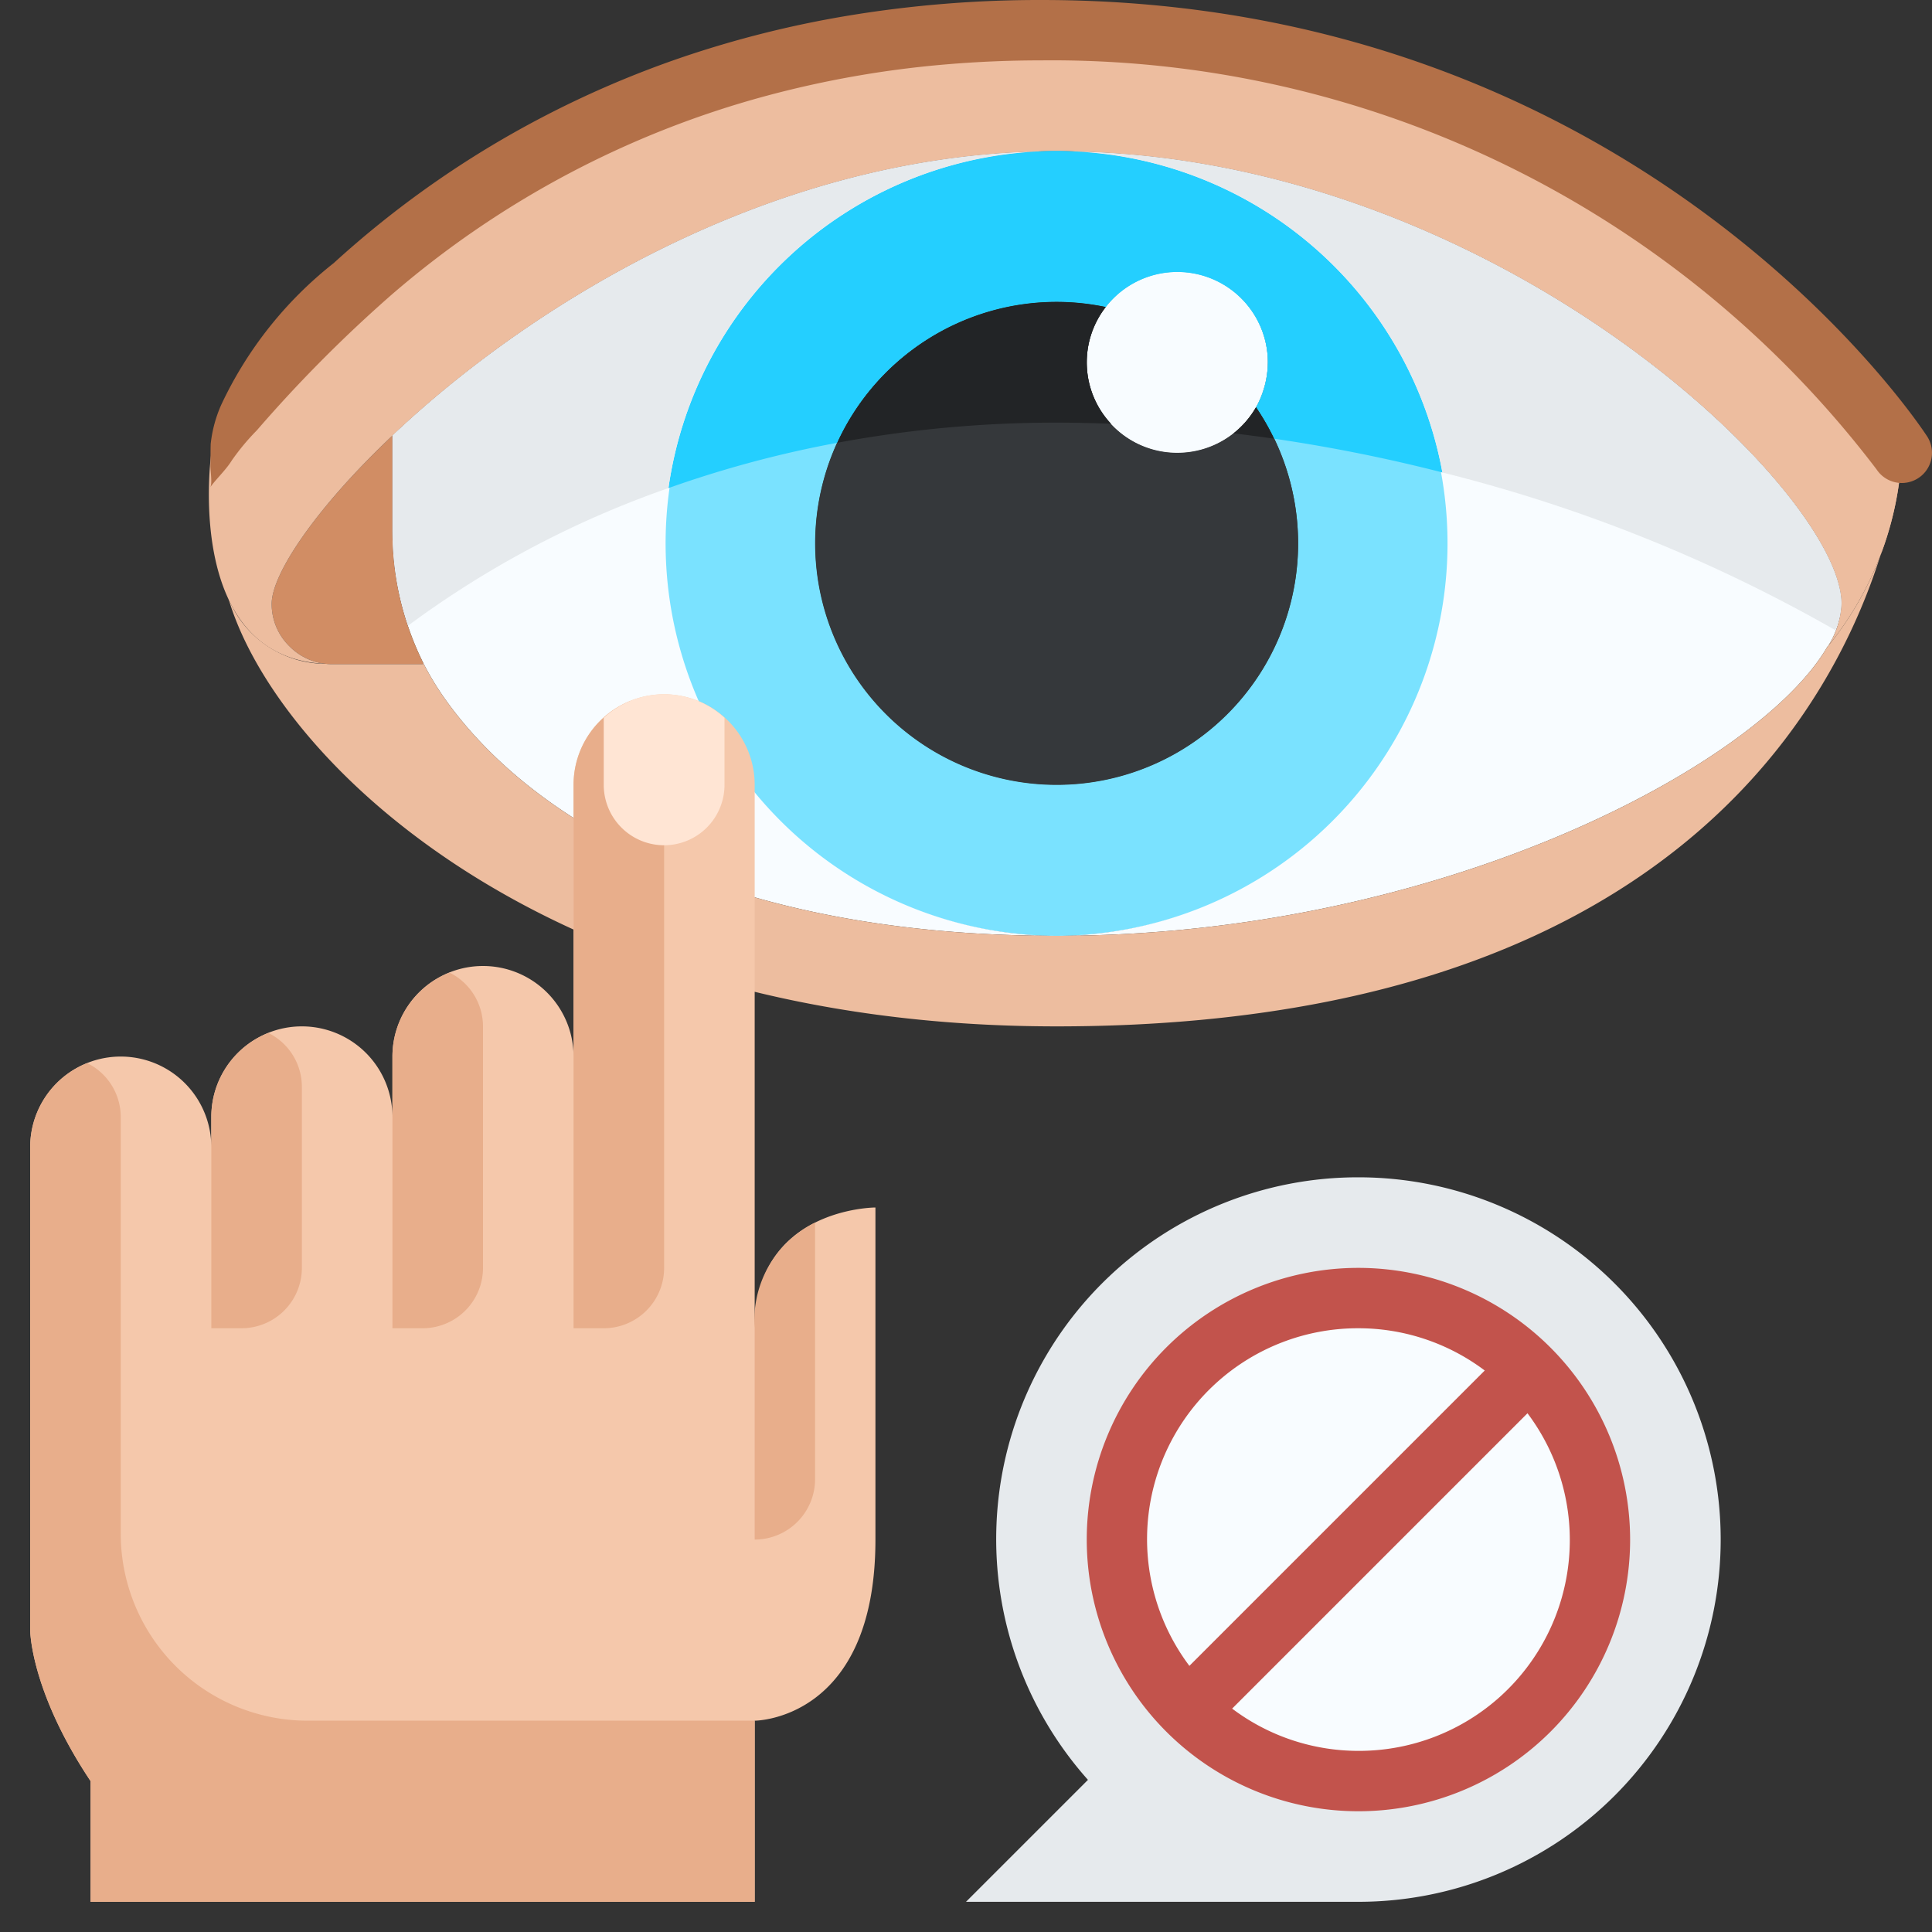 <svg xmlns="http://www.w3.org/2000/svg" viewBox="0 0 64 64"><rect x="0" y="0" width="64" height="64" fill="#333333" stroke="none"/><g id="_08-Do_not_touch_eyes" data-name="08-Do not touch eyes"><path d="M41.61,13.49A3,3,0,0,1,36,12a3,3,0,0,1,6,0A3.118,3.118,0,0,1,41.61,13.49Z" style="fill:#f8fcff"/><path d="M35.67,5.02a13,13,0,1,1-1.34,0c.22-.01.45-.02.67-.02S35.45,5.01,35.67,5.02Zm5.94,8.47A3.118,3.118,0,0,0,42,12a3,3,0,0,0-5.37-1.83A7.9,7.9,0,0,0,35,10a7.995,7.995,0,1,0,6.61,3.49Z" style="fill:#7ae2ff"/><path d="M41.61,13.49A8,8,0,1,1,35,10a7.9,7.9,0,0,1,1.63.17A2.993,2.993,0,0,0,39,15,3.009,3.009,0,0,0,41.61,13.49Z" style="fill:#35383b"/><path d="M34.33,5.02A13,13,0,0,0,35,31c-10.87,0-17.32-3.73-20.24-7.82A9.541,9.541,0,0,1,14.04,22c0-.01-.01-.01-.01-.02A9.771,9.771,0,0,1,13,17.59V14.43C17.49,10.18,25.34,5.25,34.33,5.02Z" style="fill:#f8fcff"/><path d="M60.53,21.43C58.27,25.33,47.7,31,35,31a13,13,0,0,0,.67-25.98C49.72,5.35,61,16.31,61,20a2.839,2.839,0,0,1-.44,1.4C60.54,21.41,60.54,21.42,60.53,21.43Z" style="fill:#f8fcff"/><path d="M14.03,21.98,14,22H11a1.34,1.34,0,0,1-.2-.01,1.978,1.978,0,0,1-1.21-.58A1.955,1.955,0,0,1,9,20c0-.99,1.47-3.18,4-5.57v3.16A9.771,9.771,0,0,0,14.03,21.98Z" style="fill:#d18d64"/><path d="M13,14.43C10.47,16.82,9,19.01,9,20a1.955,1.955,0,0,0,.59,1.41,1.978,1.978,0,0,0,1.21.58C6.03,21.81,7,15,7,15S15.15,1,34.49,1A35.005,35.005,0,0,1,63,15a10.952,10.952,0,0,1-2.44,6.4A2.839,2.839,0,0,0,61,20C61,16.31,49.72,5.35,35.67,5.02,35.45,5.01,35.22,5,35,5s-.45.01-.67.02C25.34,5.25,17.49,10.18,13,14.43Z" style="fill:#edbd9f"/><path d="M60.56,21.4c-.02.01-.02.02-.03.03C58.27,25.33,47.7,31,35,31c-10.87,0-17.32-3.73-20.24-7.82A9.541,9.541,0,0,1,14.04,22c0-.01-.01-.01-.01-.02L14,22H11a1.34,1.34,0,0,1-.2-.01,3.491,3.491,0,0,1-3.231-2.16C9.122,25.115,18,34,35,34c27,0,28-19,28-19A10.952,10.952,0,0,1,60.56,21.4Z" style="fill:#edbd9f"/><path d="M22.143,16.169a36.575,36.575,0,0,1,5.59-1.5A7.993,7.993,0,0,1,35,10a7.9,7.9,0,0,1,1.63.17A3,3,0,0,1,42,12a3.118,3.118,0,0,1-.39,1.49,8,8,0,0,1,.6,1.043,53.433,53.433,0,0,1,5.573,1.118A12.994,12.994,0,0,0,35.67,5.02C35.45,5.01,35.22,5,35,5s-.45.01-.67.02A12.988,12.988,0,0,0,22.143,16.169Z" style="fill:#24cfff"/><path d="M36.808,14.038a2.974,2.974,0,0,1-.178-3.868A7.9,7.9,0,0,0,35,10a7.993,7.993,0,0,0-7.267,4.668A39.585,39.585,0,0,1,35,14C35.61,14,36.211,14.016,36.808,14.038Z" style="fill:#222426"/><path d="M40.861,14.355q.681.081,1.346.178a8,8,0,0,0-.6-1.043A3.047,3.047,0,0,1,40.861,14.355Z" style="fill:#222426"/><path d="M34.33,5.02c-8.99.23-16.84,5.16-21.33,9.41v3.16a9.861,9.861,0,0,0,.519,3.135,32.355,32.355,0,0,1,8.624-4.556A12.988,12.988,0,0,1,34.33,5.02Z" style="fill:#e6eaed"/><path d="M35.67,5.02A12.994,12.994,0,0,1,47.78,15.651,51.165,51.165,0,0,1,60.8,20.876,2.463,2.463,0,0,0,61,20C61,16.31,49.72,5.35,35.67,5.02Z" style="fill:#e6eaed"/><path d="M63,16a1,1,0,0,1-.837-.452A34.312,34.312,0,0,0,34.49,2q-1.59,0-3.175.135a33.8,33.8,0,0,0-5.924,1.039,31.532,31.532,0,0,0-12.41,6.581,45.7,45.7,0,0,0-4.472,4.5,7.668,7.668,0,0,0-.827.993c-.2.323-.494.586-.719.894.079-.108,0-.586.008-.73.006-.236,0-.478.009-.712A4.327,4.327,0,0,1,7.333,13.4a12.99,12.99,0,0,1,3.721-4.684A32.709,32.709,0,0,1,17.933,3.9a33.089,33.089,0,0,1,4.656-2A34.825,34.825,0,0,1,28.1.518,38.792,38.792,0,0,1,34.49,0C54.154,0,63.451,13.862,63.837,14.453A1,1,0,0,1,63,16Z" style="fill:#b37048"/><path d="M25,44c0-4,4-4,4-4V51c0,6-4,6-4,6v6H3V59c-2-3-2-5-2-5V38a3,3,0,0,1,6,0V37a3,3,0,0,1,6,0V35a3,3,0,0,1,6,0V26a3,3,0,0,1,6,0Z" style="fill:#f5c8ab"/><path d="M4.443,53.107h0A6.183,6.183,0,0,1,4,50.807V37a1.994,1.994,0,0,0-1.111-1.783A2.992,2.992,0,0,0,1,38V54s0,2,2,5v4H25V57H10.193A6.192,6.192,0,0,1,4.443,53.107Z" style="fill:#e8ae8b"/><path d="M20,44a2,2,0,0,0,2-2V25a1.993,1.993,0,0,0-1.108-1.781A2.984,2.984,0,0,0,19,26V44Z" style="fill:#e8ae8b"/><path d="M14,44a2,2,0,0,0,2-2V34a1.993,1.993,0,0,0-1.108-1.781A2.984,2.984,0,0,0,13,35v9Z" style="fill:#e8ae8b"/><path d="M27,49V40.5A3.6,3.6,0,0,0,25,44v7A2,2,0,0,0,27,49Z" style="fill:#e8ae8b"/><path d="M8,44a2,2,0,0,0,2-2V36a1.993,1.993,0,0,0-1.108-1.781A2.984,2.984,0,0,0,7,37v7Z" style="fill:#e8ae8b"/><path d="M22,28a2,2,0,0,0,2-2V23.776a2.958,2.958,0,0,0-4,0V26A2,2,0,0,0,22,28Z" style="fill:#ffe5d4"/><path d="M50.66,45.34A8,8,0,1,0,53,51,8.014,8.014,0,0,0,50.66,45.34Z" style="fill:#f8fcff"/><path d="M45,39a12,12,0,0,1,0,24H32l4.04-4.04A11.984,11.984,0,0,1,45,39Zm8,12a8,8,0,1,0-8,8A8.014,8.014,0,0,0,53,51Z" style="fill:#e6eaed"/><path d="M45,42a9,9,0,1,0,9,9A9.011,9.011,0,0,0,45,42Zm0,2a6.953,6.953,0,0,1,4.184,1.4L39.4,55.184A6.986,6.986,0,0,1,45,44Zm0,14a6.953,6.953,0,0,1-4.184-1.4L50.6,46.816A6.986,6.986,0,0,1,45,58Z" style="fill:#c2534c"/></g></svg>